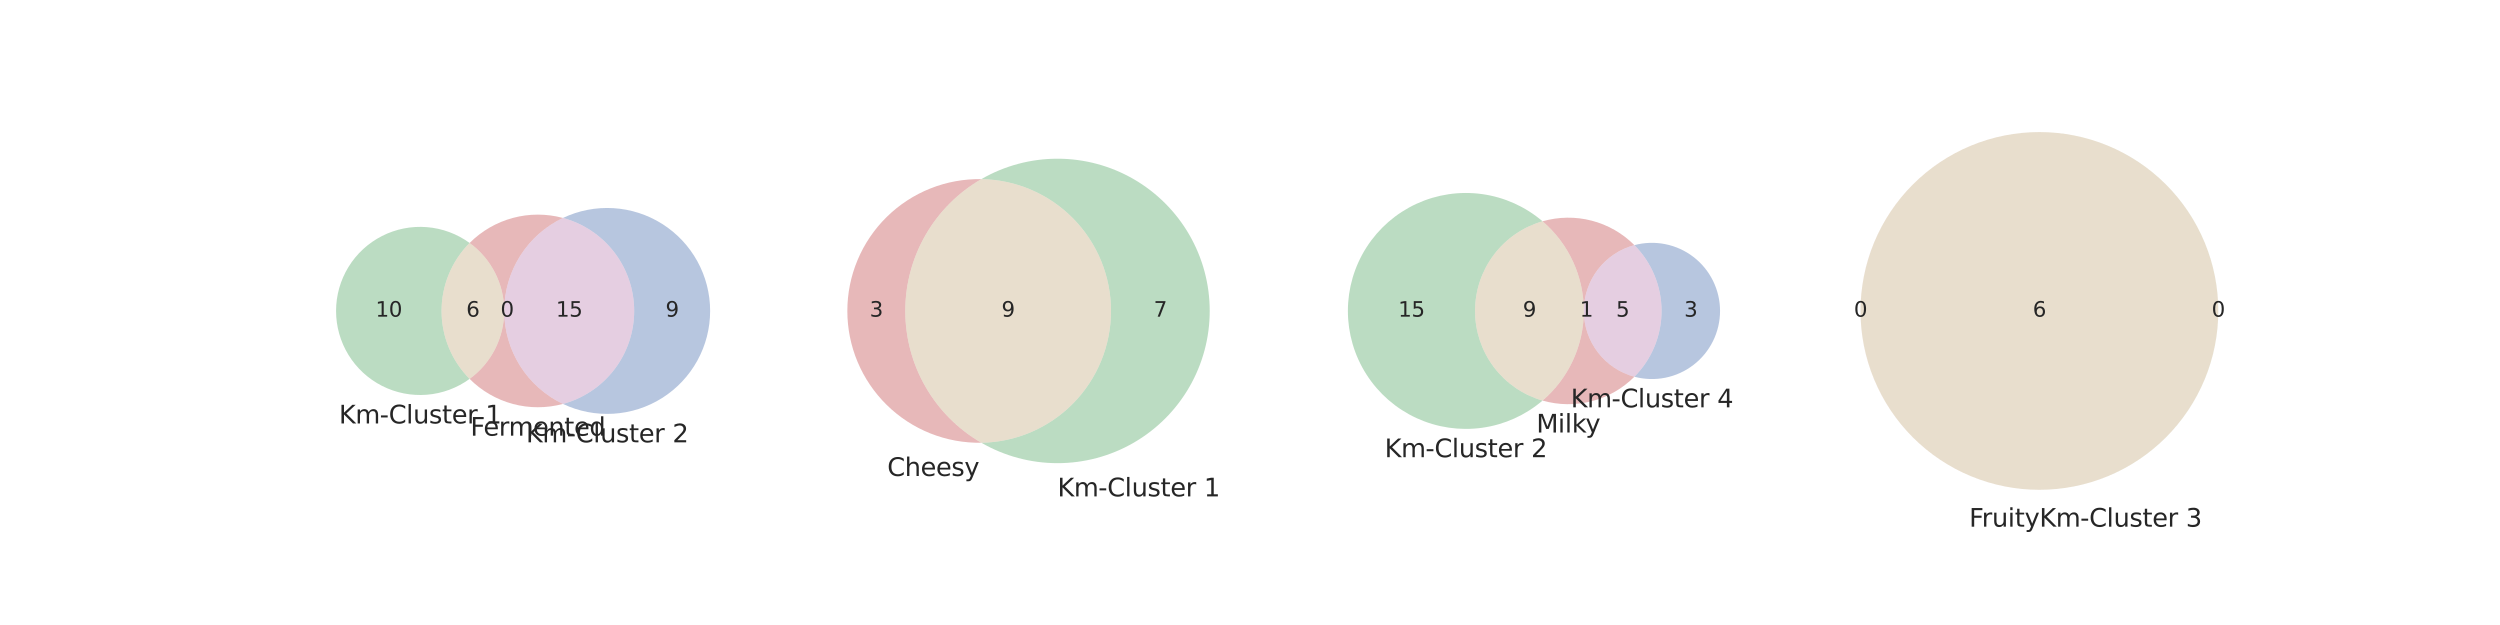<?xml version="1.0" encoding="utf-8" standalone="no"?>
<!DOCTYPE svg PUBLIC "-//W3C//DTD SVG 1.1//EN"
  "http://www.w3.org/Graphics/SVG/1.1/DTD/svg11.dtd">
<svg xmlns:xlink="http://www.w3.org/1999/xlink" width="1440pt" height="360pt" viewBox="0 0 1440 360" xmlns="http://www.w3.org/2000/svg" version="1.1">
 <defs>
  <style type="text/css">*{stroke-linejoin: round; stroke-linecap: butt}</style>
 </defs>
 <g id="figure_1">
  <g id="patch_1">
   <path d="M 0 360 
L 1440 360 
L 1440 0 
L 0 0 
z
" style="fill: #ffffff"/>
  </g>
  <g id="axes_1">
   <g id="patch_2">
    <path d="M 270.5 218.246 
C 277.397 225.171 286.003 230.153 295.443 232.684 
C 304.883 235.216 314.827 235.208 324.263 232.662 
C 314.137 227.847 305.581 220.258 299.592 210.778 
C 293.602 201.299 290.423 190.313 290.423 179.1 
C 290.423 167.887 293.602 156.901 299.592 147.422 
C 305.581 137.942 314.137 130.353 324.263 125.538 
C 314.827 122.992 304.883 122.984 295.443 125.516 
C 286.003 128.047 277.397 133.029 270.5 139.954 
C 276.671 144.447 281.692 150.336 285.154 157.139 
C 288.615 163.941 290.42 171.467 290.42 179.1 
C 290.42 186.733 288.615 194.259 285.154 201.061 
C 281.692 207.864 276.671 213.753 270.5 218.246 
" clip-path="url(#p2f195c9e54)" style="fill: #c44e52; opacity: 0.4"/>
   </g>
   <g id="patch_3">
    <path d="M 270.5 218.246 
C 260.151 207.853 254.334 193.768 254.334 179.1 
C 254.334 164.432 260.151 150.347 270.5 139.954 
C 263.278 134.695 254.739 131.536 245.833 130.828 
C 236.927 130.12 227.997 131.89 220.034 135.942 
C 212.072 139.994 205.384 146.171 200.713 153.787 
C 196.043 161.404 193.571 170.166 193.571 179.1 
C 193.571 188.034 196.043 196.796 200.713 204.413 
C 205.384 212.029 212.072 218.206 220.034 222.258 
C 227.997 226.31 236.927 228.08 245.833 227.372 
C 254.739 226.664 263.278 223.505 270.5 218.246 
" clip-path="url(#p2f195c9e54)" style="fill: #55a868; opacity: 0.4"/>
   </g>
   <g id="patch_4">
    <path d="M 270.5 139.954 
C 260.151 150.347 254.334 164.432 254.334 179.1 
C 254.334 193.768 260.151 207.853 270.5 218.246 
C 276.671 213.753 281.692 207.864 285.154 201.061 
C 288.615 194.259 290.42 186.733 290.42 179.1 
C 290.42 171.467 288.615 163.941 285.154 157.139 
C 281.692 150.336 276.671 144.447 270.5 139.954 
" clip-path="url(#p2f195c9e54)" style="fill: #c5ac82; opacity: 0.4"/>
   </g>
   <g id="patch_5">
    <path d="M 324.263 125.538 
C 336.036 128.715 346.439 135.686 353.853 145.366 
C 361.268 155.047 365.288 166.906 365.288 179.1 
C 365.288 191.294 361.268 203.153 353.853 212.834 
C 346.439 222.514 336.036 229.485 324.263 232.662 
C 333.303 236.959 343.285 238.9 353.276 238.301 
C 363.268 237.703 372.947 234.585 381.408 229.239 
C 389.87 223.892 396.842 216.49 401.673 207.724 
C 406.504 198.957 409.038 189.109 409.038 179.1 
C 409.038 169.091 406.504 159.243 401.673 150.476 
C 396.842 141.71 389.87 134.308 381.408 128.961 
C 372.947 123.615 363.268 120.497 353.276 119.899 
C 343.285 119.3 333.303 121.241 324.263 125.538 
" clip-path="url(#p2f195c9e54)" style="fill: #4c72b0; opacity: 0.4"/>
   </g>
   <g id="patch_6">
    <path d="M 324.263 232.662 
C 336.036 229.485 346.439 222.514 353.853 212.834 
C 361.268 203.153 365.288 191.294 365.288 179.1 
C 365.288 166.906 361.268 155.047 353.853 145.366 
C 346.439 135.686 336.036 128.715 324.263 125.538 
C 314.137 130.353 305.581 137.942 299.592 147.422 
C 293.602 156.901 290.423 167.887 290.423 179.1 
C 290.423 190.313 293.602 201.299 299.592 210.778 
C 305.581 220.258 314.137 227.847 324.263 232.662 
" clip-path="url(#p2f195c9e54)" style="fill: #be86b5; opacity: 0.4"/>
   </g>
   <g id="text_1">
    <!-- 0 -->
    <g style="fill: #262626" transform="translate(288.296 182.411)scale(0.12 -0.12)">
     <defs>
      <path id="DejaVuSans-30" d="M 2034 4250 
Q 1547 4250 1301 3770 
Q 1056 3291 1056 2328 
Q 1056 1369 1301 889 
Q 1547 409 2034 409 
Q 2525 409 2770 889 
Q 3016 1369 3016 2328 
Q 3016 3291 2770 3770 
Q 2525 4250 2034 4250 
z
M 2034 4750 
Q 2819 4750 3233 4129 
Q 3647 3509 3647 2328 
Q 3647 1150 3233 529 
Q 2819 -91 2034 -91 
Q 1250 -91 836 529 
Q 422 1150 422 2328 
Q 422 3509 836 4129 
Q 1250 4750 2034 4750 
z
" transform="scale(0.016)"/>
     </defs>
     <use xlink:href="#DejaVuSans-30"/>
    </g>
   </g>
   <g id="text_2">
    <!-- 10 -->
    <g style="fill: #262626" transform="translate(216.317 182.411)scale(0.12 -0.12)">
     <defs>
      <path id="DejaVuSans-31" d="M 794 531 
L 1825 531 
L 1825 4091 
L 703 3866 
L 703 4441 
L 1819 4666 
L 2450 4666 
L 2450 531 
L 3481 531 
L 3481 0 
L 794 0 
L 794 531 
z
" transform="scale(0.016)"/>
     </defs>
     <use xlink:href="#DejaVuSans-31"/>
     <use xlink:href="#DejaVuSans-30" x="63.623"/>
    </g>
   </g>
   <g id="text_3">
    <!-- 6 -->
    <g style="fill: #262626" transform="translate(268.559 182.411)scale(0.12 -0.12)">
     <defs>
      <path id="DejaVuSans-36" d="M 2113 2584 
Q 1688 2584 1439 2293 
Q 1191 2003 1191 1497 
Q 1191 994 1439 701 
Q 1688 409 2113 409 
Q 2538 409 2786 701 
Q 3034 994 3034 1497 
Q 3034 2003 2786 2293 
Q 2538 2584 2113 2584 
z
M 3366 4563 
L 3366 3988 
Q 3128 4100 2886 4159 
Q 2644 4219 2406 4219 
Q 1781 4219 1451 3797 
Q 1122 3375 1075 2522 
Q 1259 2794 1537 2939 
Q 1816 3084 2150 3084 
Q 2853 3084 3261 2657 
Q 3669 2231 3669 1497 
Q 3669 778 3244 343 
Q 2819 -91 2113 -91 
Q 1303 -91 875 529 
Q 447 1150 447 2328 
Q 447 3434 972 4092 
Q 1497 4750 2381 4750 
Q 2619 4750 2861 4703 
Q 3103 4656 3366 4563 
z
" transform="scale(0.016)"/>
     </defs>
     <use xlink:href="#DejaVuSans-36"/>
    </g>
   </g>
   <g id="text_4">
    <!-- 9 -->
    <g style="fill: #262626" transform="translate(383.345 182.411)scale(0.12 -0.12)">
     <defs>
      <path id="DejaVuSans-39" d="M 703 97 
L 703 672 
Q 941 559 1184 500 
Q 1428 441 1663 441 
Q 2288 441 2617 861 
Q 2947 1281 2994 2138 
Q 2813 1869 2534 1725 
Q 2256 1581 1919 1581 
Q 1219 1581 811 2004 
Q 403 2428 403 3163 
Q 403 3881 828 4315 
Q 1253 4750 1959 4750 
Q 2769 4750 3195 4129 
Q 3622 3509 3622 2328 
Q 3622 1225 3098 567 
Q 2575 -91 1691 -91 
Q 1453 -91 1209 -44 
Q 966 3 703 97 
z
M 1959 2075 
Q 2384 2075 2632 2365 
Q 2881 2656 2881 3163 
Q 2881 3666 2632 3958 
Q 2384 4250 1959 4250 
Q 1534 4250 1286 3958 
Q 1038 3666 1038 3163 
Q 1038 2656 1286 2365 
Q 1534 2075 1959 2075 
z
" transform="scale(0.016)"/>
     </defs>
     <use xlink:href="#DejaVuSans-39"/>
    </g>
   </g>
   <g id="text_5">
    <!-- 15 -->
    <g style="fill: #262626" transform="translate(320.22 182.411)scale(0.12 -0.12)">
     <defs>
      <path id="DejaVuSans-35" d="M 691 4666 
L 3169 4666 
L 3169 4134 
L 1269 4134 
L 1269 2991 
Q 1406 3038 1543 3061 
Q 1681 3084 1819 3084 
Q 2600 3084 3056 2656 
Q 3513 2228 3513 1497 
Q 3513 744 3044 326 
Q 2575 -91 1722 -91 
Q 1428 -91 1123 -41 
Q 819 9 494 109 
L 494 744 
Q 775 591 1075 516 
Q 1375 441 1709 441 
Q 2250 441 2565 725 
Q 2881 1009 2881 1497 
Q 2881 1984 2565 2268 
Q 2250 2553 1709 2553 
Q 1456 2553 1204 2497 
Q 953 2441 691 2322 
L 691 4666 
z
" transform="scale(0.016)"/>
     </defs>
     <use xlink:href="#DejaVuSans-31"/>
     <use xlink:href="#DejaVuSans-35" x="63.623"/>
    </g>
   </g>
   <g id="text_6">
    <!-- Fermented -->
    <g style="fill: #262626" transform="translate(270.971 250.959)scale(0.144 -0.144)">
     <defs>
      <path id="DejaVuSans-46" d="M 628 4666 
L 3309 4666 
L 3309 4134 
L 1259 4134 
L 1259 2759 
L 3109 2759 
L 3109 2228 
L 1259 2228 
L 1259 0 
L 628 0 
L 628 4666 
z
" transform="scale(0.016)"/>
      <path id="DejaVuSans-65" d="M 3597 1894 
L 3597 1613 
L 953 1613 
Q 991 1019 1311 708 
Q 1631 397 2203 397 
Q 2534 397 2845 478 
Q 3156 559 3463 722 
L 3463 178 
Q 3153 47 2828 -22 
Q 2503 -91 2169 -91 
Q 1331 -91 842 396 
Q 353 884 353 1716 
Q 353 2575 817 3079 
Q 1281 3584 2069 3584 
Q 2775 3584 3186 3129 
Q 3597 2675 3597 1894 
z
M 3022 2063 
Q 3016 2534 2758 2815 
Q 2500 3097 2075 3097 
Q 1594 3097 1305 2825 
Q 1016 2553 972 2059 
L 3022 2063 
z
" transform="scale(0.016)"/>
      <path id="DejaVuSans-72" d="M 2631 2963 
Q 2534 3019 2420 3045 
Q 2306 3072 2169 3072 
Q 1681 3072 1420 2755 
Q 1159 2438 1159 1844 
L 1159 0 
L 581 0 
L 581 3500 
L 1159 3500 
L 1159 2956 
Q 1341 3275 1631 3429 
Q 1922 3584 2338 3584 
Q 2397 3584 2469 3576 
Q 2541 3569 2628 3553 
L 2631 2963 
z
" transform="scale(0.016)"/>
      <path id="DejaVuSans-6d" d="M 3328 2828 
Q 3544 3216 3844 3400 
Q 4144 3584 4550 3584 
Q 5097 3584 5394 3201 
Q 5691 2819 5691 2113 
L 5691 0 
L 5113 0 
L 5113 2094 
Q 5113 2597 4934 2840 
Q 4756 3084 4391 3084 
Q 3944 3084 3684 2787 
Q 3425 2491 3425 1978 
L 3425 0 
L 2847 0 
L 2847 2094 
Q 2847 2600 2669 2842 
Q 2491 3084 2119 3084 
Q 1678 3084 1418 2786 
Q 1159 2488 1159 1978 
L 1159 0 
L 581 0 
L 581 3500 
L 1159 3500 
L 1159 2956 
Q 1356 3278 1631 3431 
Q 1906 3584 2284 3584 
Q 2666 3584 2933 3390 
Q 3200 3197 3328 2828 
z
" transform="scale(0.016)"/>
      <path id="DejaVuSans-6e" d="M 3513 2113 
L 3513 0 
L 2938 0 
L 2938 2094 
Q 2938 2591 2744 2837 
Q 2550 3084 2163 3084 
Q 1697 3084 1428 2787 
Q 1159 2491 1159 1978 
L 1159 0 
L 581 0 
L 581 3500 
L 1159 3500 
L 1159 2956 
Q 1366 3272 1645 3428 
Q 1925 3584 2291 3584 
Q 2894 3584 3203 3211 
Q 3513 2838 3513 2113 
z
" transform="scale(0.016)"/>
      <path id="DejaVuSans-74" d="M 1172 4494 
L 1172 3500 
L 2356 3500 
L 2356 3053 
L 1172 3053 
L 1172 1153 
Q 1172 725 1289 603 
Q 1406 481 1766 481 
L 2356 481 
L 2356 0 
L 1766 0 
Q 1100 0 847 248 
Q 594 497 594 1153 
L 594 3053 
L 172 3053 
L 172 3500 
L 594 3500 
L 594 4494 
L 1172 4494 
z
" transform="scale(0.016)"/>
      <path id="DejaVuSans-64" d="M 2906 2969 
L 2906 4863 
L 3481 4863 
L 3481 0 
L 2906 0 
L 2906 525 
Q 2725 213 2448 61 
Q 2172 -91 1784 -91 
Q 1150 -91 751 415 
Q 353 922 353 1747 
Q 353 2572 751 3078 
Q 1150 3584 1784 3584 
Q 2172 3584 2448 3432 
Q 2725 3281 2906 2969 
z
M 947 1747 
Q 947 1113 1208 752 
Q 1469 391 1925 391 
Q 2381 391 2643 752 
Q 2906 1113 2906 1747 
Q 2906 2381 2643 2742 
Q 2381 3103 1925 3103 
Q 1469 3103 1208 2742 
Q 947 2381 947 1747 
z
" transform="scale(0.016)"/>
     </defs>
     <use xlink:href="#DejaVuSans-46"/>
     <use xlink:href="#DejaVuSans-65" x="52.02"/>
     <use xlink:href="#DejaVuSans-72" x="113.543"/>
     <use xlink:href="#DejaVuSans-6d" x="152.906"/>
     <use xlink:href="#DejaVuSans-65" x="250.318"/>
     <use xlink:href="#DejaVuSans-6e" x="311.842"/>
     <use xlink:href="#DejaVuSans-74" x="375.221"/>
     <use xlink:href="#DejaVuSans-65" x="414.43"/>
     <use xlink:href="#DejaVuSans-64" x="475.953"/>
    </g>
   </g>
   <g id="text_7">
    <!-- Km-Cluster 1 -->
    <g style="fill: #262626" transform="translate(195.239 243.907)scale(0.144 -0.144)">
     <defs>
      <path id="DejaVuSans-4b" d="M 628 4666 
L 1259 4666 
L 1259 2694 
L 3353 4666 
L 4166 4666 
L 1850 2491 
L 4331 0 
L 3500 0 
L 1259 2247 
L 1259 0 
L 628 0 
L 628 4666 
z
" transform="scale(0.016)"/>
      <path id="DejaVuSans-2d" d="M 313 2009 
L 1997 2009 
L 1997 1497 
L 313 1497 
L 313 2009 
z
" transform="scale(0.016)"/>
      <path id="DejaVuSans-43" d="M 4122 4306 
L 4122 3641 
Q 3803 3938 3442 4084 
Q 3081 4231 2675 4231 
Q 1875 4231 1450 3742 
Q 1025 3253 1025 2328 
Q 1025 1406 1450 917 
Q 1875 428 2675 428 
Q 3081 428 3442 575 
Q 3803 722 4122 1019 
L 4122 359 
Q 3791 134 3420 21 
Q 3050 -91 2638 -91 
Q 1578 -91 968 557 
Q 359 1206 359 2328 
Q 359 3453 968 4101 
Q 1578 4750 2638 4750 
Q 3056 4750 3426 4639 
Q 3797 4528 4122 4306 
z
" transform="scale(0.016)"/>
      <path id="DejaVuSans-6c" d="M 603 4863 
L 1178 4863 
L 1178 0 
L 603 0 
L 603 4863 
z
" transform="scale(0.016)"/>
      <path id="DejaVuSans-75" d="M 544 1381 
L 544 3500 
L 1119 3500 
L 1119 1403 
Q 1119 906 1312 657 
Q 1506 409 1894 409 
Q 2359 409 2629 706 
Q 2900 1003 2900 1516 
L 2900 3500 
L 3475 3500 
L 3475 0 
L 2900 0 
L 2900 538 
Q 2691 219 2414 64 
Q 2138 -91 1772 -91 
Q 1169 -91 856 284 
Q 544 659 544 1381 
z
M 1991 3584 
L 1991 3584 
z
" transform="scale(0.016)"/>
      <path id="DejaVuSans-73" d="M 2834 3397 
L 2834 2853 
Q 2591 2978 2328 3040 
Q 2066 3103 1784 3103 
Q 1356 3103 1142 2972 
Q 928 2841 928 2578 
Q 928 2378 1081 2264 
Q 1234 2150 1697 2047 
L 1894 2003 
Q 2506 1872 2764 1633 
Q 3022 1394 3022 966 
Q 3022 478 2636 193 
Q 2250 -91 1575 -91 
Q 1294 -91 989 -36 
Q 684 19 347 128 
L 347 722 
Q 666 556 975 473 
Q 1284 391 1588 391 
Q 1994 391 2212 530 
Q 2431 669 2431 922 
Q 2431 1156 2273 1281 
Q 2116 1406 1581 1522 
L 1381 1569 
Q 847 1681 609 1914 
Q 372 2147 372 2553 
Q 372 3047 722 3315 
Q 1072 3584 1716 3584 
Q 2034 3584 2315 3537 
Q 2597 3491 2834 3397 
z
" transform="scale(0.016)"/>
      <path id="DejaVuSans-20" transform="scale(0.016)"/>
     </defs>
     <use xlink:href="#DejaVuSans-4b"/>
     <use xlink:href="#DejaVuSans-6d" x="65.576"/>
     <use xlink:href="#DejaVuSans-2d" x="162.988"/>
     <use xlink:href="#DejaVuSans-43" x="199.072"/>
     <use xlink:href="#DejaVuSans-6c" x="268.896"/>
     <use xlink:href="#DejaVuSans-75" x="296.68"/>
     <use xlink:href="#DejaVuSans-73" x="360.059"/>
     <use xlink:href="#DejaVuSans-74" x="412.158"/>
     <use xlink:href="#DejaVuSans-65" x="451.367"/>
     <use xlink:href="#DejaVuSans-72" x="512.891"/>
     <use xlink:href="#DejaVuSans-20" x="554.004"/>
     <use xlink:href="#DejaVuSans-31" x="585.791"/>
    </g>
   </g>
   <g id="text_8">
    <!-- Km-Cluster 2 -->
    <g style="fill: #262626" transform="translate(302.974 254.79)scale(0.144 -0.144)">
     <defs>
      <path id="DejaVuSans-32" d="M 1228 531 
L 3431 531 
L 3431 0 
L 469 0 
L 469 531 
Q 828 903 1448 1529 
Q 2069 2156 2228 2338 
Q 2531 2678 2651 2914 
Q 2772 3150 2772 3378 
Q 2772 3750 2511 3984 
Q 2250 4219 1831 4219 
Q 1534 4219 1204 4116 
Q 875 4013 500 3803 
L 500 4441 
Q 881 4594 1212 4672 
Q 1544 4750 1819 4750 
Q 2544 4750 2975 4387 
Q 3406 4025 3406 3419 
Q 3406 3131 3298 2873 
Q 3191 2616 2906 2266 
Q 2828 2175 2409 1742 
Q 1991 1309 1228 531 
z
" transform="scale(0.016)"/>
     </defs>
     <use xlink:href="#DejaVuSans-4b"/>
     <use xlink:href="#DejaVuSans-6d" x="65.576"/>
     <use xlink:href="#DejaVuSans-2d" x="162.988"/>
     <use xlink:href="#DejaVuSans-43" x="199.072"/>
     <use xlink:href="#DejaVuSans-6c" x="268.896"/>
     <use xlink:href="#DejaVuSans-75" x="296.68"/>
     <use xlink:href="#DejaVuSans-73" x="360.059"/>
     <use xlink:href="#DejaVuSans-74" x="412.158"/>
     <use xlink:href="#DejaVuSans-65" x="451.367"/>
     <use xlink:href="#DejaVuSans-72" x="512.891"/>
     <use xlink:href="#DejaVuSans-20" x="554.004"/>
     <use xlink:href="#DejaVuSans-32" x="585.791"/>
    </g>
   </g>
  </g>
  <g id="axes_2">
   <g id="patch_7">
    <path d="M 565.258 255.027 
C 551.934 247.33 540.868 236.26 533.176 222.933 
C 525.484 209.607 521.434 194.487 521.434 179.1 
C 521.434 163.713 525.484 148.593 533.176 135.267 
C 540.868 121.94 551.934 110.87 565.258 103.173 
C 555.182 103.007 545.173 104.848 535.815 108.589 
C 526.458 112.329 517.938 117.896 510.753 124.963 
C 503.569 132.029 497.863 140.456 493.968 149.751 
C 490.073 159.045 488.067 169.022 488.067 179.1 
C 488.067 189.178 490.073 199.155 493.968 208.449 
C 497.863 217.744 503.569 226.171 510.753 233.237 
C 517.938 240.304 526.458 245.871 535.815 249.611 
C 545.173 253.352 555.182 255.193 565.258 255.027 
" clip-path="url(#pda6de02808)" style="fill: #c44e52; opacity: 0.4"/>
   </g>
   <g id="patch_8">
    <path d="M 565.258 103.173 
C 585.171 103.502 604.176 111.652 618.141 125.85 
C 632.106 140.048 639.941 159.185 639.941 179.1 
C 639.941 199.015 632.106 218.152 618.141 232.35 
C 604.176 246.548 585.171 254.698 565.258 255.027 
C 578.587 262.726 593.71 266.782 609.103 266.785 
C 624.495 266.787 639.621 262.737 652.952 255.042 
C 666.283 247.348 677.356 236.277 685.053 222.947 
C 692.75 209.617 696.803 194.492 696.803 179.1 
C 696.803 163.708 692.75 148.583 685.053 135.253 
C 677.356 121.923 666.283 110.852 652.952 103.158 
C 639.621 95.463 624.495 91.413 609.103 91.415 
C 593.71 91.418 578.587 95.474 565.258 103.173 
" clip-path="url(#pda6de02808)" style="fill: #55a868; opacity: 0.4"/>
   </g>
   <g id="patch_9">
    <path d="M 565.258 255.027 
C 585.171 254.698 604.176 246.548 618.141 232.35 
C 632.106 218.152 639.941 199.015 639.941 179.1 
C 639.941 159.185 632.106 140.048 618.141 125.85 
C 604.176 111.652 585.171 103.502 565.258 103.173 
C 551.934 110.87 540.868 121.94 533.176 135.267 
C 525.484 148.593 521.434 163.713 521.434 179.1 
C 521.434 194.487 525.484 209.607 533.176 222.933 
C 540.868 236.26 551.934 247.33 565.258 255.027 
" clip-path="url(#pda6de02808)" style="fill: #c5ac82; opacity: 0.4"/>
   </g>
   <g id="text_9">
    <!-- 3 -->
    <g style="fill: #262626" transform="translate(500.933 182.411)scale(0.12 -0.12)">
     <defs>
      <path id="DejaVuSans-33" d="M 2597 2516 
Q 3050 2419 3304 2112 
Q 3559 1806 3559 1356 
Q 3559 666 3084 287 
Q 2609 -91 1734 -91 
Q 1441 -91 1130 -33 
Q 819 25 488 141 
L 488 750 
Q 750 597 1062 519 
Q 1375 441 1716 441 
Q 2309 441 2620 675 
Q 2931 909 2931 1356 
Q 2931 1769 2642 2001 
Q 2353 2234 1838 2234 
L 1294 2234 
L 1294 2753 
L 1863 2753 
Q 2328 2753 2575 2939 
Q 2822 3125 2822 3475 
Q 2822 3834 2567 4026 
Q 2313 4219 1838 4219 
Q 1578 4219 1281 4162 
Q 984 4106 628 3988 
L 628 4550 
Q 988 4650 1302 4700 
Q 1616 4750 1894 4750 
Q 2613 4750 3031 4423 
Q 3450 4097 3450 3541 
Q 3450 3153 3228 2886 
Q 3006 2619 2597 2516 
z
" transform="scale(0.016)"/>
     </defs>
     <use xlink:href="#DejaVuSans-33"/>
    </g>
   </g>
   <g id="text_10">
    <!-- 7 -->
    <g style="fill: #262626" transform="translate(664.554 182.411)scale(0.12 -0.12)">
     <defs>
      <path id="DejaVuSans-37" d="M 525 4666 
L 3525 4666 
L 3525 4397 
L 1831 0 
L 1172 0 
L 2766 4134 
L 525 4134 
L 525 4666 
z
" transform="scale(0.016)"/>
     </defs>
     <use xlink:href="#DejaVuSans-37"/>
    </g>
   </g>
   <g id="text_11">
    <!-- 9 -->
    <g style="fill: #262626" transform="translate(576.87 182.411)scale(0.12 -0.12)">
     <use xlink:href="#DejaVuSans-39"/>
    </g>
   </g>
   <g id="text_12">
    <!-- Cheesy -->
    <g style="fill: #262626" transform="translate(511.077 274.16)scale(0.144 -0.144)">
     <defs>
      <path id="DejaVuSans-68" d="M 3513 2113 
L 3513 0 
L 2938 0 
L 2938 2094 
Q 2938 2591 2744 2837 
Q 2550 3084 2163 3084 
Q 1697 3084 1428 2787 
Q 1159 2491 1159 1978 
L 1159 0 
L 581 0 
L 581 4863 
L 1159 4863 
L 1159 2956 
Q 1366 3272 1645 3428 
Q 1925 3584 2291 3584 
Q 2894 3584 3203 3211 
Q 3513 2838 3513 2113 
z
" transform="scale(0.016)"/>
      <path id="DejaVuSans-79" d="M 2059 -325 
Q 1816 -950 1584 -1140 
Q 1353 -1331 966 -1331 
L 506 -1331 
L 506 -850 
L 844 -850 
Q 1081 -850 1212 -737 
Q 1344 -625 1503 -206 
L 1606 56 
L 191 3500 
L 800 3500 
L 1894 763 
L 2988 3500 
L 3597 3500 
L 2059 -325 
z
" transform="scale(0.016)"/>
     </defs>
     <use xlink:href="#DejaVuSans-43"/>
     <use xlink:href="#DejaVuSans-68" x="69.824"/>
     <use xlink:href="#DejaVuSans-65" x="133.203"/>
     <use xlink:href="#DejaVuSans-65" x="194.727"/>
     <use xlink:href="#DejaVuSans-73" x="256.25"/>
     <use xlink:href="#DejaVuSans-79" x="308.35"/>
    </g>
   </g>
   <g id="text_13">
    <!-- Km-Cluster 1 -->
    <g style="fill: #262626" transform="translate(609.118 285.907)scale(0.144 -0.144)">
     <use xlink:href="#DejaVuSans-4b"/>
     <use xlink:href="#DejaVuSans-6d" x="65.576"/>
     <use xlink:href="#DejaVuSans-2d" x="162.988"/>
     <use xlink:href="#DejaVuSans-43" x="199.072"/>
     <use xlink:href="#DejaVuSans-6c" x="268.896"/>
     <use xlink:href="#DejaVuSans-75" x="296.68"/>
     <use xlink:href="#DejaVuSans-73" x="360.059"/>
     <use xlink:href="#DejaVuSans-74" x="412.158"/>
     <use xlink:href="#DejaVuSans-65" x="451.367"/>
     <use xlink:href="#DejaVuSans-72" x="512.891"/>
     <use xlink:href="#DejaVuSans-20" x="554.004"/>
     <use xlink:href="#DejaVuSans-31" x="585.791"/>
    </g>
   </g>
  </g>
  <g id="axes_3">
   <g id="patch_10">
    <path d="M 888.508 230.73 
C 897.746 233.384 907.529 233.511 916.833 231.097 
C 926.136 228.683 934.624 223.816 941.406 217.006 
C 933.056 214.778 925.671 209.853 920.406 203 
C 915.141 196.147 912.286 187.742 912.286 179.1 
C 912.286 170.458 915.141 162.053 920.406 155.2 
C 925.671 148.347 933.056 143.422 941.406 141.194 
C 934.624 134.384 926.136 129.517 916.833 127.103 
C 907.529 124.689 897.746 124.816 888.508 127.47 
C 895.964 133.848 901.95 141.767 906.054 150.679 
C 910.157 159.592 912.283 169.288 912.283 179.1 
C 912.283 188.912 910.157 198.608 906.054 207.521 
C 901.95 216.433 895.964 224.352 888.508 230.73 
" clip-path="url(#pdb8434a83c)" style="fill: #c44e52; opacity: 0.4"/>
   </g>
   <g id="patch_11">
    <path d="M 888.508 230.73 
C 877.303 227.511 867.445 220.73 860.431 211.418 
C 853.418 202.106 849.622 190.758 849.622 179.1 
C 849.622 167.442 853.418 156.094 860.431 146.782 
C 867.445 137.47 877.303 130.689 888.508 127.47 
C 878.639 119.025 866.552 113.585 853.687 111.797 
C 840.822 110.009 827.71 111.947 815.912 117.379 
C 804.114 122.812 794.118 131.515 787.113 142.453 
C 780.108 153.391 776.383 166.111 776.383 179.1 
C 776.383 192.089 780.108 204.809 787.113 215.747 
C 794.118 226.685 804.114 235.388 815.912 240.821 
C 827.71 246.253 840.822 248.191 853.687 246.403 
C 866.552 244.615 878.639 239.175 888.508 230.73 
" clip-path="url(#pdb8434a83c)" style="fill: #55a868; opacity: 0.4"/>
   </g>
   <g id="patch_12">
    <path d="M 888.508 127.47 
C 877.303 130.689 867.445 137.47 860.431 146.782 
C 853.418 156.094 849.622 167.442 849.622 179.1 
C 849.622 190.758 853.418 202.106 860.431 211.418 
C 867.445 220.73 877.303 227.511 888.508 230.73 
C 895.964 224.352 901.95 216.433 906.054 207.521 
C 910.157 198.608 912.283 188.912 912.283 179.1 
C 912.283 169.288 910.157 159.592 906.054 150.679 
C 901.95 141.767 895.964 133.848 888.508 127.47 
" clip-path="url(#pdb8434a83c)" style="fill: #c5ac82; opacity: 0.4"/>
   </g>
   <g id="patch_13">
    <path d="M 941.406 141.194 
C 951.428 151.258 957.06 164.897 957.06 179.1 
C 957.06 193.303 951.428 206.942 941.406 217.006 
C 947.216 218.555 953.306 218.749 959.203 217.57 
C 965.1 216.392 970.647 213.874 975.416 210.21 
C 980.185 206.547 984.048 201.835 986.706 196.441 
C 989.364 191.047 990.747 185.113 990.747 179.1 
C 990.747 173.087 989.364 167.153 986.706 161.759 
C 984.048 156.365 980.185 151.653 975.416 147.99 
C 970.647 144.326 965.1 141.808 959.203 140.63 
C 953.306 139.451 947.216 139.645 941.406 141.194 
" clip-path="url(#pdb8434a83c)" style="fill: #4c72b0; opacity: 0.4"/>
   </g>
   <g id="patch_14">
    <path d="M 941.406 217.006 
C 951.428 206.942 957.06 193.303 957.06 179.1 
C 957.06 164.897 951.428 151.258 941.406 141.194 
C 933.056 143.422 925.671 148.347 920.406 155.2 
C 915.141 162.053 912.286 170.458 912.286 179.1 
C 912.286 187.742 915.141 196.147 920.406 203 
C 925.671 209.853 933.056 214.778 941.406 217.006 
" clip-path="url(#pdb8434a83c)" style="fill: #be86b5; opacity: 0.4"/>
   </g>
   <g id="text_14">
    <!-- 1 -->
    <g style="fill: #262626" transform="translate(909.965 182.411)scale(0.12 -0.12)">
     <use xlink:href="#DejaVuSans-31"/>
    </g>
   </g>
   <g id="text_15">
    <!-- 15 -->
    <g style="fill: #262626" transform="translate(805.368 182.411)scale(0.12 -0.12)">
     <use xlink:href="#DejaVuSans-31"/>
     <use xlink:href="#DejaVuSans-35" x="63.623"/>
    </g>
   </g>
   <g id="text_16">
    <!-- 9 -->
    <g style="fill: #262626" transform="translate(877.135 182.411)scale(0.12 -0.12)">
     <use xlink:href="#DejaVuSans-39"/>
    </g>
   </g>
   <g id="text_17">
    <!-- 3 -->
    <g style="fill: #262626" transform="translate(970.086 182.411)scale(0.12 -0.12)">
     <use xlink:href="#DejaVuSans-33"/>
    </g>
   </g>
   <g id="text_18">
    <!-- 5 -->
    <g style="fill: #262626" transform="translate(930.855 182.411)scale(0.12 -0.12)">
     <use xlink:href="#DejaVuSans-35"/>
    </g>
   </g>
   <g id="text_19">
    <!-- Milky -->
    <g style="fill: #262626" transform="translate(884.959 249.124)scale(0.144 -0.144)">
     <defs>
      <path id="DejaVuSans-4d" d="M 628 4666 
L 1569 4666 
L 2759 1491 
L 3956 4666 
L 4897 4666 
L 4897 0 
L 4281 0 
L 4281 4097 
L 3078 897 
L 2444 897 
L 1241 4097 
L 1241 0 
L 628 0 
L 628 4666 
z
" transform="scale(0.016)"/>
      <path id="DejaVuSans-69" d="M 603 3500 
L 1178 3500 
L 1178 0 
L 603 0 
L 603 3500 
z
M 603 4863 
L 1178 4863 
L 1178 4134 
L 603 4134 
L 603 4863 
z
" transform="scale(0.016)"/>
      <path id="DejaVuSans-6b" d="M 581 4863 
L 1159 4863 
L 1159 1991 
L 2875 3500 
L 3609 3500 
L 1753 1863 
L 3688 0 
L 2938 0 
L 1159 1709 
L 1159 0 
L 581 0 
L 581 4863 
z
" transform="scale(0.016)"/>
     </defs>
     <use xlink:href="#DejaVuSans-4d"/>
     <use xlink:href="#DejaVuSans-69" x="86.279"/>
     <use xlink:href="#DejaVuSans-6c" x="114.062"/>
     <use xlink:href="#DejaVuSans-6b" x="141.846"/>
     <use xlink:href="#DejaVuSans-79" x="196.131"/>
    </g>
   </g>
   <g id="text_20">
    <!-- Km-Cluster 2 -->
    <g style="fill: #262626" transform="translate(797.577 263.355)scale(0.144 -0.144)">
     <use xlink:href="#DejaVuSans-4b"/>
     <use xlink:href="#DejaVuSans-6d" x="65.576"/>
     <use xlink:href="#DejaVuSans-2d" x="162.988"/>
     <use xlink:href="#DejaVuSans-43" x="199.072"/>
     <use xlink:href="#DejaVuSans-6c" x="268.896"/>
     <use xlink:href="#DejaVuSans-75" x="296.68"/>
     <use xlink:href="#DejaVuSans-73" x="360.059"/>
     <use xlink:href="#DejaVuSans-74" x="412.158"/>
     <use xlink:href="#DejaVuSans-65" x="451.367"/>
     <use xlink:href="#DejaVuSans-72" x="512.891"/>
     <use xlink:href="#DejaVuSans-20" x="554.004"/>
     <use xlink:href="#DejaVuSans-32" x="585.791"/>
    </g>
   </g>
   <g id="text_21">
    <!-- Km-Cluster 4 -->
    <g style="fill: #262626" transform="translate(904.76 234.636)scale(0.144 -0.144)">
     <defs>
      <path id="DejaVuSans-34" d="M 2419 4116 
L 825 1625 
L 2419 1625 
L 2419 4116 
z
M 2253 4666 
L 3047 4666 
L 3047 1625 
L 3713 1625 
L 3713 1100 
L 3047 1100 
L 3047 0 
L 2419 0 
L 2419 1100 
L 313 1100 
L 313 1709 
L 2253 4666 
z
" transform="scale(0.016)"/>
     </defs>
     <use xlink:href="#DejaVuSans-4b"/>
     <use xlink:href="#DejaVuSans-6d" x="65.576"/>
     <use xlink:href="#DejaVuSans-2d" x="162.988"/>
     <use xlink:href="#DejaVuSans-43" x="199.072"/>
     <use xlink:href="#DejaVuSans-6c" x="268.896"/>
     <use xlink:href="#DejaVuSans-75" x="296.68"/>
     <use xlink:href="#DejaVuSans-73" x="360.059"/>
     <use xlink:href="#DejaVuSans-74" x="412.158"/>
     <use xlink:href="#DejaVuSans-65" x="451.367"/>
     <use xlink:href="#DejaVuSans-72" x="512.891"/>
     <use xlink:href="#DejaVuSans-20" x="554.004"/>
     <use xlink:href="#DejaVuSans-34" x="585.791"/>
    </g>
   </g>
  </g>
  <g id="axes_4">
   <g id="patch_15">
    <path d="M 1174.696 282.133 
C 1147.382 282.131 1121.159 271.267 1101.846 251.952 
C 1082.533 232.637 1071.672 206.414 1071.672 179.1 
C 1071.672 151.786 1082.533 125.563 1101.846 106.248 
C 1121.159 86.933 1147.382 76.069 1174.696 76.067 
C 1161.165 76.066 1147.765 78.73 1135.264 83.907 
C 1122.762 89.084 1111.403 96.674 1101.834 106.241 
C 1092.266 115.809 1084.676 127.168 1079.497 139.669 
C 1074.319 152.17 1071.653 165.569 1071.653 179.1 
C 1071.653 192.631 1074.319 206.03 1079.497 218.531 
C 1084.676 231.032 1092.266 242.391 1101.834 251.959 
C 1111.403 261.526 1122.762 269.116 1135.264 274.293 
C 1147.765 279.47 1161.165 282.134 1174.696 282.133 
" clip-path="url(#pceb2623f56)" style="fill: #c44e52; opacity: 0.4"/>
   </g>
   <g id="patch_16">
    <path d="M 1174.696 76.067 
C 1202.01 76.069 1228.232 86.933 1247.545 106.248 
C 1266.858 125.563 1277.72 151.786 1277.72 179.1 
C 1277.72 206.414 1266.858 232.637 1247.545 251.952 
C 1228.232 271.267 1202.01 282.131 1174.696 282.133 
C 1188.227 282.134 1201.626 279.47 1214.128 274.293 
C 1226.629 269.116 1237.989 261.526 1247.557 251.959 
C 1257.125 242.391 1264.716 231.032 1269.894 218.531 
C 1275.072 206.03 1277.738 192.631 1277.738 179.1 
C 1277.738 165.569 1275.072 152.17 1269.894 139.669 
C 1264.716 127.168 1257.125 115.809 1247.557 106.241 
C 1237.989 96.674 1226.629 89.084 1214.128 83.907 
C 1201.626 78.73 1188.227 76.066 1174.696 76.067 
" clip-path="url(#pceb2623f56)" style="fill: #55a868; opacity: 0.4"/>
   </g>
   <g id="patch_17">
    <path d="M 1174.696 282.133 
C 1202.01 282.131 1228.232 271.267 1247.545 251.952 
C 1266.858 232.637 1277.72 206.414 1277.72 179.1 
C 1277.72 151.786 1266.858 125.563 1247.545 106.248 
C 1228.232 86.933 1202.01 76.069 1174.696 76.067 
C 1147.382 76.069 1121.159 86.933 1101.846 106.248 
C 1082.533 125.563 1071.672 151.786 1071.672 179.1 
C 1071.672 206.414 1082.533 232.637 1101.846 251.952 
C 1121.159 271.267 1147.382 282.131 1174.696 282.133 
" clip-path="url(#pceb2623f56)" style="fill: #c5ac82; opacity: 0.4"/>
   </g>
   <g id="text_22">
    <!-- 0 -->
    <g style="fill: #262626" transform="translate(1067.845 182.411)scale(0.12 -0.12)">
     <use xlink:href="#DejaVuSans-30"/>
    </g>
   </g>
   <g id="text_23">
    <!-- 0 -->
    <g style="fill: #262626" transform="translate(1273.911 182.411)scale(0.12 -0.12)">
     <use xlink:href="#DejaVuSans-30"/>
    </g>
   </g>
   <g id="text_24">
    <!-- 6 -->
    <g style="fill: #262626" transform="translate(1170.878 182.411)scale(0.12 -0.12)">
     <use xlink:href="#DejaVuSans-36"/>
    </g>
   </g>
   <g id="text_25">
    <!-- Fruity -->
    <g style="fill: #262626" transform="translate(1134.234 303.378)scale(0.144 -0.144)">
     <use xlink:href="#DejaVuSans-46"/>
     <use xlink:href="#DejaVuSans-72" x="50.27"/>
     <use xlink:href="#DejaVuSans-75" x="91.383"/>
     <use xlink:href="#DejaVuSans-69" x="154.762"/>
     <use xlink:href="#DejaVuSans-74" x="182.545"/>
     <use xlink:href="#DejaVuSans-79" x="221.754"/>
    </g>
   </g>
   <g id="text_26">
    <!-- Km-Cluster 3 -->
    <g style="fill: #262626" transform="translate(1174.705 303.378)scale(0.144 -0.144)">
     <use xlink:href="#DejaVuSans-4b"/>
     <use xlink:href="#DejaVuSans-6d" x="65.576"/>
     <use xlink:href="#DejaVuSans-2d" x="162.988"/>
     <use xlink:href="#DejaVuSans-43" x="199.072"/>
     <use xlink:href="#DejaVuSans-6c" x="268.896"/>
     <use xlink:href="#DejaVuSans-75" x="296.68"/>
     <use xlink:href="#DejaVuSans-73" x="360.059"/>
     <use xlink:href="#DejaVuSans-74" x="412.158"/>
     <use xlink:href="#DejaVuSans-65" x="451.367"/>
     <use xlink:href="#DejaVuSans-72" x="512.891"/>
     <use xlink:href="#DejaVuSans-20" x="554.004"/>
     <use xlink:href="#DejaVuSans-33" x="585.791"/>
    </g>
   </g>
  </g>
 </g>
 <defs>
  <clipPath id="p2f195c9e54">
   <rect x="180" y="106.221" width="242.609" height="145.757"/>
  </clipPath>
  <clipPath id="pda6de02808">
   <rect x="471.13" y="74.479" width="242.609" height="209.241"/>
  </clipPath>
  <clipPath id="pdb8434a83c">
   <rect x="762.261" y="97.028" width="242.609" height="164.144"/>
  </clipPath>
  <clipPath id="pceb2623f56">
   <rect x="1053.391" y="57.805" width="242.609" height="242.59"/>
  </clipPath>
 </defs>
</svg>
